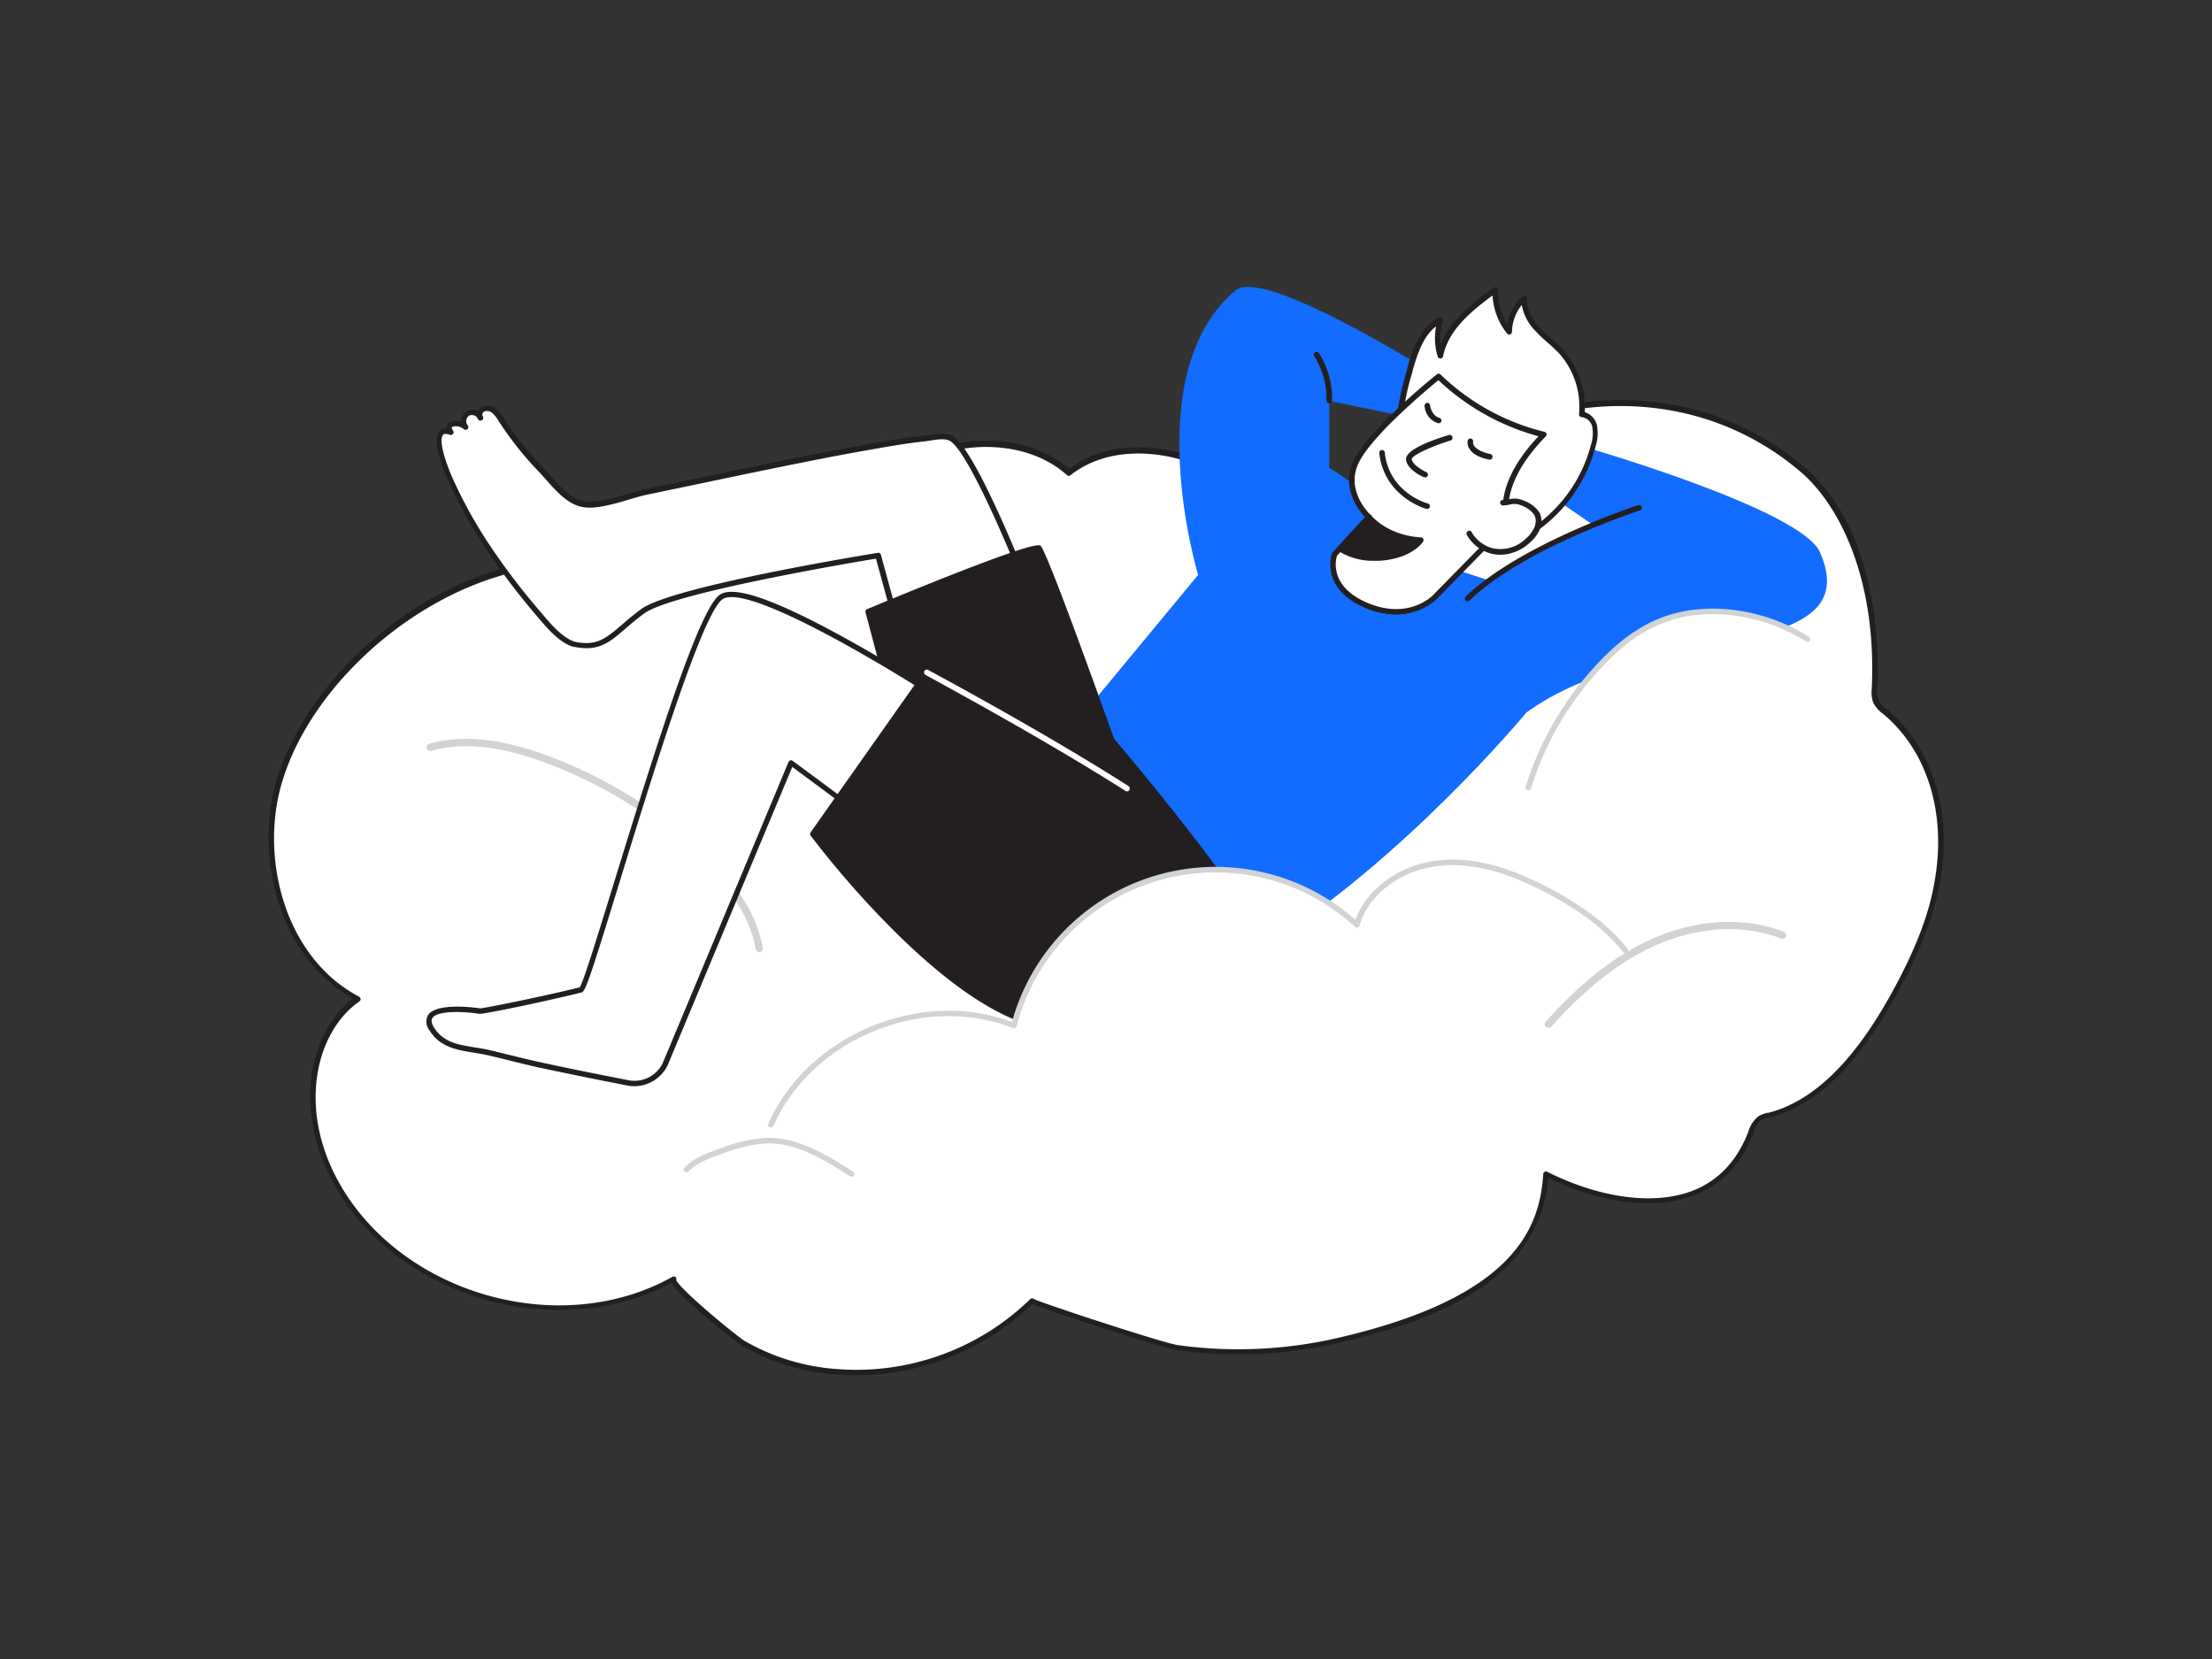 <svg xmlns="http://www.w3.org/2000/svg" viewBox="0 0 400 300"><rect x="0" y="0" width="400" height="300" fill="#333333" stroke="none"/><g id="_397_dream_flatline" data-name="#397_dream_flatline"><path d="M243.86,98.27c6.5-4.26,16-15.43,21.07-18.12,19.68-10.47,43.59-10.14,61,4.69,10.64,9.06,13.69,26.21,13.06,39.58a5.16,5.16,0,0,0,.22,2.35,5.29,5.29,0,0,0,1.59,1.78c8.82,7.34,11.5,19.36,9.59,30.52-1.27,7.42-4.44,14.4-8.1,21-4.85,8.74-12.18,18.92-22.41,21.58a5.28,5.28,0,0,0-1.65.61,5.46,5.46,0,0,0-1.74,2.83c-6.32,16-24.39,13.54-36.95,7.24-1.25,19.89-21.83,26.51-37.86,30.16a80.51,80.51,0,0,1-28.78,1.24c-2.55-.34-26.52-8.19-26.26-8.45a45.64,45.64,0,0,1-35.18,12.81,39.38,39.38,0,0,1-17-5.14c-1.18-.68-14-11-12.6-11.76-20.58,11.57-49.88,3.14-61.18-17.59-5.82-10.69-6-26.14,4-33.06-13.23-7-18.43-24.56-14.32-38.95,5-17.54,22.28-32.73,39.52-38s37.93-12,56-6.86C152.65,91,159.64,85,168,82s18.65-2.59,25.26,3.4c6.12-4.83,14.94-5,22.27-2.29,6.89,2.49,18.15,16.94,24.28,16.8A8.37,8.37,0,0,0,243.86,98.27Z" fill="#fff"/><path d="M154.73,248.69c-1.1,0-2.2,0-3.29-.11a40,40,0,0,1-17.24-5.21c-.6-.34-11.16-8.5-12.75-11.4-9.83,5.27-22.1,6.38-33.81,3-12-3.44-22-11.15-27.41-21.15-7.42-13.63-4-27.38,3.55-33.24-13.51-7.68-17.69-25.79-13.87-39.15,4.76-16.62,21.52-32.73,39.85-38.3l2.23-.68c17.08-5.2,36.42-11.1,53.75-6.25,6.39-5.46,13.63-11.6,22.13-14.67,9.36-3.37,19.29-2.1,25.45,3.23,6.77-5.1,16-4.46,22.42-2.12,3.16,1.14,7,4.57,11.14,8.21,4.76,4.21,9.68,8.56,12.88,8.56h.08a8,8,0,0,0,3.75-1.57h0c3.14-2.06,7-5.76,10.75-9.35,4-3.8,7.71-7.38,10.35-8.79,21.25-11.31,44.84-9.49,61.57,4.74,13.5,11.5,13.54,33.52,13.24,40a4.8,4.8,0,0,0,.18,2.12,4.65,4.65,0,0,0,1.4,1.55c8.31,6.92,12,18.5,9.81,31-1.1,6.4-3.69,13.12-8.15,21.15-7,12.52-14.39,19.66-22.72,21.83l-.16,0a4.49,4.49,0,0,0-1.35.49,4.65,4.65,0,0,0-1.44,2.33l-.11.27c-2.13,5.42-5.71,9.12-10.64,11-6.95,2.66-16.75,1.48-26.33-3.17-1.69,19.13-21.25,26-38.19,29.88a80.68,80.68,0,0,1-29,1.25c-1.37-.19-8.19-2.31-14.12-4.23-8.15-2.64-11-3.66-12-4.12A46,46,0,0,1,154.73,248.69Zm-32.46-17.24c.61,1.67,11,10.22,12.43,11.06a39,39,0,0,0,16.81,5.07,45.07,45.07,0,0,0,34.79-12.66h0a.5.5,0,0,1,.7,0c1.56.79,23.52,8,26,8.32a79.87,79.87,0,0,0,28.6-1.23c32-7.3,36.84-19.71,37.47-29.71a.48.48,0,0,1,.25-.4.49.49,0,0,1,.47,0c9.54,4.79,19.34,6.08,26.2,3.46,4.65-1.78,8-5.29,10.06-10.44l.1-.26a5.47,5.47,0,0,1,1.83-2.8,5.3,5.3,0,0,1,1.65-.63l.16,0c8.05-2.1,15.28-9.08,22.1-21.34,4.4-7.93,7-14.55,8-20.84,2.08-12.17-1.44-23.4-9.42-30a5.56,5.56,0,0,1-1.73-2,5.41,5.41,0,0,1-.27-2.47c.95-20.08-6-33.44-12.88-39.27-16.4-14-39.57-15.74-60.45-4.63-2.52,1.34-6.22,4.88-10.13,8.63s-7.68,7.36-10.89,9.46h0a8.71,8.71,0,0,1-4.28,1.74h-.1c-3.58,0-8.42-4.28-13.54-8.81-3.85-3.42-7.84-6.94-10.82-8-6.29-2.27-15.31-2.89-21.79,2.23a.49.49,0,0,1-.64,0c-5.87-5.31-15.58-6.6-24.76-3.29-8.42,3-15.64,9.2-22,14.65a.48.48,0,0,1-.46.1c-17.12-4.9-36.42,1-53.44,6.18l-2.24.68c-18,5.47-34.51,21.29-39.17,37.62-3.78,13.2.45,31.16,14.06,38.37a.48.48,0,0,1,.27.41.5.5,0,0,1-.22.44c-7.69,5.32-11.24,18.89-3.88,32.41,5.32,9.77,15.09,17.3,26.81,20.67s24,2.17,33.68-3.28a.51.51,0,0,1,.69.19A.51.51,0,0,1,122.27,231.45Z" fill="#231f20"/><path d="M137.3,172.17a.66.66,0,0,1-.65-.54c-1-5.68-4.53-11.3-10.94-17.18A83.1,83.1,0,0,0,98.2,137.77c-8.07-2.93-14.68-3.58-20.21-2a.66.66,0,1,1-.37-1.27c5.82-1.66,12.69-1,21,2a84.27,84.27,0,0,1,27.95,17c6.63,6.08,10.34,11.94,11.35,17.92a.66.66,0,0,1-.54.76Z" fill="#d1d3d4"/><path d="M162,111.74l-3.1-11.37s-37,6-42.58,10.08-6.8,7.23-12.47,6l-.09,0c-2.71-.9-4.94-3.89-6.73-6a123.54,123.54,0,0,1-9-12A83.53,83.53,0,0,1,81.6,87c-.54-1.17-4.63-10.47,0-8.85-1.33-2,1.71-1.93,2.7-.91A1.61,1.61,0,1,1,87,75.56a1.17,1.17,0,0,1,.55-1.66,1.93,1.93,0,0,1,1.89.35,6.35,6.35,0,0,1,1.26,1.56,59.52,59.52,0,0,0,7.16,9c2,2,4.41,5.44,7.22,6.21,3.22.89,8.89-1.51,12.07-2.16,5.12-1,10.23-2.14,15.36-3.2,8.47-1.75,16.95-3.51,25.47-5,3.12-.54,6.25-1.08,9.4-1.42,1.29-.14,3.43-.65,4.66,0,4,2,13.38,26,13.38,26" fill="#fff"/><path d="M106.07,117.21a11.18,11.18,0,0,1-2.37-.27l-.14,0c-2.48-.82-4.56-3.28-6.23-5.25l-.72-.85a121.91,121.91,0,0,1-9-12,83.33,83.33,0,0,1-6.41-11.6c-.8-1.74-3.29-7.53-1.72-9.25a1.61,1.61,0,0,1,1.34-.5,1.15,1.15,0,0,1,.4-1,2.63,2.63,0,0,1,2.21-.23c0-.1,0-.21,0-.32a2.14,2.14,0,0,1,.94-1.54,2.09,2.09,0,0,1,1.8-.16l.32.14a1.73,1.73,0,0,1,.86-.85,2.38,2.38,0,0,1,2.39.42A6.07,6.07,0,0,1,91,75.48a59.32,59.32,0,0,0,7.15,9c.41.44.85.93,1.31,1.45,1.69,1.91,3.6,4.06,5.67,4.63s5.73-.45,8.6-1.3c1.19-.35,2.31-.68,3.24-.86q4.53-.93,9-1.89l6.3-1.32c8.29-1.71,16.87-3.49,25.49-5,2.9-.51,6.19-1.08,9.44-1.43.25,0,.54-.07.84-.11,1.32-.19,3-.43,4.1.13,4,2,12.65,23.75,13.62,26.22a.5.5,0,1,1-.93.36c-2.6-6.61-10-24.11-13.14-25.68-.85-.43-2.32-.21-3.5,0l-.89.12c-3.21.34-6.48.91-9.37,1.42-8.61,1.5-17.17,3.28-25.45,5l-6.3,1.32-9.06,1.89c-.88.17-2,.5-3.16.84-3.14.93-6.7,2-9.15,1.3s-4.37-2.92-6.15-4.92c-.45-.51-.88-1-1.29-1.42a60.43,60.43,0,0,1-7.22-9.12,5.53,5.53,0,0,0-1.15-1.43,1.46,1.46,0,0,0-1.38-.3.75.75,0,0,0-.4.51.48.48,0,0,0,0,.22,1.23,1.23,0,0,1,.14.31.5.5,0,0,1-.86.47,1.27,1.27,0,0,1-.2-.36,1.22,1.22,0,0,0-.57-.41,1.12,1.12,0,0,0-.94.07,1.2,1.2,0,0,0-.21,1.72.5.5,0,0,1-.72.69h0a2.14,2.14,0,0,0-2.12-.39c-.16.13.13.58.19.67a.48.48,0,0,1,0,.58.5.5,0,0,1-.56.17c-.43-.15-1-.27-1.26,0-.81.89.37,4.87,1.88,8.16a82.93,82.93,0,0,0,6.34,11.46,121.43,121.43,0,0,0,9,11.91l.73.86c1.58,1.88,3.56,4.21,5.78,5,4,.88,5.64-.51,8.56-3,1-.87,2.13-1.84,3.55-2.88,5.59-4.12,41.27-9.93,42.79-10.17a.48.48,0,0,1,.56.36l3.1,11.37a.5.5,0,0,1-1,.26l-3-10.94c-4.21.7-36.85,6.19-41.92,9.92-1.38,1-2.5,2-3.49,2.83C110.72,115.73,109,117.21,106.07,117.21Z" fill="#231f20"/><path d="M258.07,101.31l10.83,3.53,19.19-9.91L280.91,90l5.7-9.15s39.1,11.26,42.49,19c8.92,20.28-30.91,12.84-53.08,29,0,0-22.07,26.7-47.68,42.5,0,0-22.81-21.74-32.8-41.86l21.12-25.53s-11.08-36.46,6.76-51.45c5.21-4.39,36.71,15.65,36.71,15.65l-7.64,6.84-12.12-2.51,0,12.09S253.74,92.77,258.07,101.31Z" fill="#126cff"/><path d="M288.36,77.22l0-.15a2.78,2.78,0,0,0-2.3-2.15,14.87,14.87,0,0,0-3.75-11.34c-1.36-1.5-3-2.71-4.38-4.21a7.41,7.41,0,0,1-2.23-5.47A8.44,8.44,0,0,0,272.91,60a11.53,11.53,0,0,1-2.52-7.54c-4.26,3.1-8.84,6.67-9.93,11.83a10.68,10.68,0,0,1,0-6.38c-3.23,1.62-4.53,5.47-5.52,8.94a46.57,46.57,0,0,0-1.7,7.46c-.31,2.69.49,4.42,1.4,6.91,1.56,4.27,3.73,8.43,7.09,11.5,4.25,3.87,11.49,6.18,16.45,2.49a26.78,26.78,0,0,0,9.93-14.79A7,7,0,0,0,288.36,77.22Z" fill="#fff"/><path d="M272.33,97.54a17,17,0,0,1-10.91-4.47c-3-2.72-5.34-6.54-7.22-11.7l-.28-.77c-.8-2.15-1.44-3.85-1.15-6.36a46.61,46.61,0,0,1,1.68-7.41l0-.14c1-3.59,2.41-7.56,5.77-9.24a.5.5,0,0,1,.55.06.51.51,0,0,1,.15.54,10.37,10.37,0,0,0-.41,4.18C262.19,58.06,266,55,270.09,52a.51.51,0,0,1,.53,0,.5.5,0,0,1,.27.46,11.14,11.14,0,0,0,1.65,6.15,9,9,0,0,1,2.8-5.07.48.48,0,0,1,.56-.07.5.5,0,0,1,.27.49c-.22,2.16,1.22,4.11,2.1,5.08.67.74,1.43,1.42,2.17,2.09a29.38,29.38,0,0,1,2.21,2.12,15.49,15.49,0,0,1,3.92,11.27A3.35,3.35,0,0,1,288.81,77l0,.16a7.47,7.47,0,0,1-.23,3.41,27.1,27.1,0,0,1-10.11,15.07A10.16,10.16,0,0,1,272.33,97.54ZM259.7,59c-2.29,1.74-3.36,4.89-4.25,8l0,.13a46.12,46.12,0,0,0-1.65,7.25c-.26,2.28.31,3.8,1.09,5.91l.29.77c1.83,5,4.1,8.69,7,11.3,4.16,3.79,11.12,6,15.81,2.46a26.06,26.06,0,0,0,9.74-14.52,6.49,6.49,0,0,0,.22-2.94h0l0-.12A2.28,2.28,0,0,0,286,75.42a.53.53,0,0,1-.35-.17.47.47,0,0,1-.11-.37,14.49,14.49,0,0,0-3.63-11,29.6,29.6,0,0,0-2.14-2,28.43,28.43,0,0,1-2.24-2.16,8.76,8.76,0,0,1-2.34-4.57A8,8,0,0,0,273.41,60a.5.5,0,0,1-.34.46.48.48,0,0,1-.55-.16,12,12,0,0,1-2.62-6.87c-4.23,3.12-8,6.38-8.95,11a.5.5,0,0,1-.47.4.51.51,0,0,1-.5-.35A11.3,11.3,0,0,1,259.7,59Z" fill="#231f20"/><path d="M247.53,93.51l-6.2,6.73s-2.16,5.84,5.68,9.2S259.47,108,259.47,108l13.21-13.48s-3-6.31,6.49-15.91a41.09,41.09,0,0,1-19-10.51s-11.68,9.33-14.73,15.07S247.53,93.51,247.53,93.51Z" fill="#fff"/><path d="M252.39,111.13a14.14,14.14,0,0,1-5.58-1.23c-8.18-3.51-6-9.77-5.95-9.83a1,1,0,0,1,.1-.17l5.88-6.38c-1.16-1.24-4.58-5.52-1.88-10.6,3.06-5.76,14.38-14.84,14.86-15.22a.5.5,0,0,1,.66,0,40.89,40.89,0,0,0,18.78,10.38.52.52,0,0,1,.39.34.51.51,0,0,1-.13.5c-9,9.2-6.42,15.29-6.39,15.35a.49.49,0,0,1-.1.56l-13.2,13.48A10.92,10.92,0,0,1,252.39,111.13ZM241.77,100.5c-.23.73-1.42,5.54,5.43,8.48,7.41,3.18,11.73-1.15,11.91-1.33l13-13.26c-.48-1.43-1.71-7.22,6.1-15.5a42.63,42.63,0,0,1-18.1-10.14c-1.93,1.59-11.58,9.6-14.26,14.64-2.83,5.33,2,9.7,2,9.74a.53.53,0,0,1,.17.35.47.47,0,0,1-.13.36Z" fill="#231f20"/><path d="M265.69,96.47a6.6,6.6,0,0,0,4,3.12,7.11,7.11,0,0,0,6.69-1.89A6,6,0,0,0,278,95.55a3.13,3.13,0,0,0-.06-2.61A5,5,0,0,0,275.36,91c-1.47-.67-2.12-.17-3.58-.07.14,0,.43-.14.57-.14" fill="#fff"/><path d="M271.34,100.32a7,7,0,0,1-1.8-.24,7.11,7.11,0,0,1-4.29-3.36.5.5,0,0,1,.19-.68.49.49,0,0,1,.68.19,6.22,6.22,0,0,0,3.69,2.88A6.57,6.57,0,0,0,276,97.33a5.44,5.44,0,0,0,1.47-2,2.64,2.64,0,0,0,0-2.19,4.57,4.57,0,0,0-2.31-1.71,3.09,3.09,0,0,0-2.17-.18,9.78,9.78,0,0,1-1.1.15h-.11a.5.5,0,0,1,0-1h.06l.11,0a1.73,1.73,0,0,1,.45-.1l.18,0,.26,0a4,4,0,0,1,2.77.26,5.53,5.53,0,0,1,2.77,2.13,3.65,3.65,0,0,1,.09,3,6.46,6.46,0,0,1-1.72,2.33A8,8,0,0,1,271.34,100.32Z" fill="#231f20"/><path d="M242.27,99.22a11.91,11.91,0,0,0,8.07,1.58c5-.63,6.58-3.16,6.58-3.16s-5.7,0-9.39-4.13Z" fill="#231f20"/><path d="M248.54,101.41A11.72,11.72,0,0,1,242,99.62a.49.49,0,0,1-.2-.35.48.48,0,0,1,.13-.39l5.25-5.71a.52.52,0,0,1,.37-.16.46.46,0,0,1,.37.16c3.5,3.91,9,4,9,4a.5.5,0,0,1,.43.25.49.49,0,0,1,0,.51c-.07.11-1.73,2.74-6.94,3.39A13.48,13.48,0,0,1,248.54,101.41Zm-5.49-2.3a12.17,12.17,0,0,0,7.23,1.2,10,10,0,0,0,5.58-2.25,14,14,0,0,1-8.33-3.82Z" fill="#231f20"/><path d="M262.11,79.14s-7.45,2.32-7.35,3.85,2.82,2.76,2.82,2.76" fill="#fff"/><path d="M257.57,86.25a.53.53,0,0,1-.2,0c-.31-.14-3-1.41-3.11-3.18S259,79.57,262,78.66a.5.5,0,0,1,.29,1c-3.68,1.14-6.95,2.71-7,3.34.06,1,1.89,2,2.52,2.33a.5.5,0,0,1-.21,1Z" fill="#231f20"/><path d="M258,92l-.13,0c-.08,0-7.59-2.17-8.45-10.07a.5.5,0,0,1,.44-.55.5.5,0,0,1,.55.44c.79,7.22,7.44,9.13,7.72,9.21a.5.5,0,0,1-.13,1Z" fill="#231f20"/><path d="M269.4,83.12h-.11c-1.81-.39-3-1-3.58-2a1.93,1.93,0,0,1-.3-1.44.5.5,0,0,1,.6-.37.51.51,0,0,1,.37.6c-.1.51.43,1.61,3.12,2.19a.52.52,0,0,1,.39.6A.5.5,0,0,1,269.4,83.12Z" fill="#231f20"/><path d="M260.16,76.53h-.1a3.48,3.48,0,0,1-2.45-3.1.52.52,0,0,1,.42-.58.51.51,0,0,1,.57.42c.31,1.95,1.61,2.27,1.67,2.28a.52.52,0,0,1,.38.6A.51.51,0,0,1,260.16,76.53Z" fill="#231f20"/><path d="M201,133.72s-12-33.84-13.13-34.66S157,110.61,157,110.61l10.92,41.08S201.14,150.92,201,133.72Z" fill="#231f20"/><path d="M167.91,152.18a.49.49,0,0,1-.48-.37l-10.92-41.08a.48.48,0,0,1,.29-.58c13.69-5.69,30.25-12.29,31.34-11.49s10.46,26.92,13.3,34.89a.88.88,0,0,1,0,.16c.08,7.29-5.74,12.79-16.82,15.92a76.82,76.82,0,0,1-16.72,2.55ZM157.58,110.9l10.71,40.27c3.7-.16,32.24-1.92,32.18-17.36-4.62-13-11.73-32.46-12.9-34.29C185.5,99.6,168.38,106.42,157.58,110.9Z" fill="#231f20"/><path d="M170.55,126.55s-34.21-22.34-40.09-18.7S106.57,178.54,105,178.93c-6.56,1.64-17.91,3.9-18.3,3.84-2-.28-11.48-1.31-8.67,3.27,2.31,3.74,6.57,3.41,10.39,4.31,5,1.21,6.13,1.58,11.21,2.65q6.93,1.45,13.9,2.81a6.19,6.19,0,0,0,6.69-3.28L143.05,138l14.63,10.84Z" fill="#fff"/><path d="M114.72,196.42a6.72,6.72,0,0,1-1.26-.12c-4.51-.88-9.19-1.82-13.9-2.81-3.35-.7-4.93-1.1-7.11-1.64-1.12-.28-2.39-.6-4.12-1-.86-.2-1.77-.35-2.64-.49-3-.48-6.16-1-8-4a2.51,2.51,0,0,1-.29-2.79c1.42-2.17,7.59-1.49,9.44-1.23.69,0,11.54-2.2,18-3.8.71-1.09,3.43-10,6.32-19.35,8-25.95,15.43-49.44,19.09-51.7,2.64-1.64,10.09,1,22.76,8,9.2,5.08,17.79,10.67,17.88,10.73a.51.51,0,0,1,.16.67L158.12,149a.55.55,0,0,1-.34.24.45.45,0,0,1-.39-.09l-14.12-10.46-22.56,54A6.74,6.74,0,0,1,114.72,196.42ZM82.65,183c-2.14,0-4,.31-4.46,1.09-.26.39-.16,1,.3,1.72,1.65,2.68,4.42,3.12,7.35,3.59.9.14,1.82.28,2.72.5,1.74.41,3,.73,4.13,1,2.17.54,3.75.93,7.07,1.63,4.71,1,9.39,1.93,13.89,2.81a5.7,5.7,0,0,0,6.15-3l22.79-54.55a.53.53,0,0,1,.33-.29.51.51,0,0,1,.43.09l14.18,10.5,12.35-21.34c-9.74-6.33-34.62-21.24-39.16-18.43-3.64,2.25-12.69,31.68-18.67,51.15-5.59,18.19-6.21,19.81-6.9,20-6,1.5-17.85,4-18.49,3.86A28.82,28.82,0,0,0,82.65,183Z" fill="#231f20"/><path d="M228.34,171.28s-20.8,17.62-39.46,14.22S147,150.8,147,150.8l20.57-29.16L201,133.72S226,163.1,228.34,171.28Z" fill="#231f20"/><path d="M193.78,186.43a27.77,27.77,0,0,1-5-.44c-7.85-1.43-17.33-7.74-28.2-18.76a172.65,172.65,0,0,1-14-16.13.5.5,0,0,1,0-.58l20.57-29.17a.49.49,0,0,1,.57-.18l33.38,12.08a.51.51,0,0,1,.21.15c1,1.2,25.11,29.55,27.46,37.75a.49.49,0,0,1-.15.52C228.47,171.83,211,186.43,193.78,186.43Zm-46.14-35.64c2.39,3.15,24,31.07,41.33,34.22,17.12,3.12,36.37-11.93,38.79-13.9-2.73-8.15-25.5-35.1-27.09-37l-32.89-11.9Z" fill="#231f20"/><path d="M203.81,143.11a.43.43,0,0,1-.27-.08c-15.63-9.94-36-20.84-36.18-21a.5.5,0,0,1-.2-.68.49.49,0,0,1,.67-.2c.2.11,20.58,11,36.24,21a.51.51,0,0,1,.16.69A.51.51,0,0,1,203.81,143.11Z" fill="#fff"/><path d="M265.4,108.74a.52.52,0,0,1-.36-.16.49.49,0,0,1,0-.7c10-9.62,31-16.47,31.19-16.53a.49.49,0,0,1,.63.32.5.5,0,0,1-.32.63c-.21.06-21,6.84-30.81,16.3A.52.52,0,0,1,265.4,108.74Z" fill="#231f20"/><path d="M240.37,72.92a.55.55,0,0,1-.5-.5,14.36,14.36,0,0,0-2.2-8,.5.5,0,0,1,.8-.6,15,15,0,0,1,2.4,8.65A.5.5,0,0,1,240.37,72.92Z" fill="#231f20"/><path d="M293.93,171.86c-3.63-4.58-8.58-8-13.75-10.72-6-3.19-12.61-5.68-19.37-5.16s-13.56,4.71-15.46,11.21a37.69,37.69,0,0,0-62,18.24c-16.24-6.46-36.85,1.95-43.93,17.93" fill="#fff"/><path d="M139.4,203.86a.52.52,0,0,1-.21,0,.5.5,0,0,1-.25-.66c7.13-16.1,27.6-24.6,44.05-18.39a38.2,38.2,0,0,1,62.13-18.47c2.1-5.85,8.41-10.26,15.66-10.82,5.87-.46,12.12,1.21,19.64,5.22,6.27,3.35,10.69,6.8,13.91,10.85a.51.51,0,0,1-.09.71.5.5,0,0,1-.7-.09c-3.12-3.94-7.44-7.31-13.59-10.59-7.35-3.92-13.42-5.53-19.1-5.1-7.14.55-13.32,5-15,10.85a.49.49,0,0,1-.34.34.5.5,0,0,1-.48-.11,37.19,37.19,0,0,0-61.2,18,.49.49,0,0,1-.26.32.53.53,0,0,1-.41,0c-16.06-6.39-36.29,1.86-43.29,17.66A.49.49,0,0,1,139.4,203.86Z" fill="#d1d3d4"/><path d="M280,185.86a.66.66,0,0,1-.48-1.1c6.37-7.12,12.61-12,19.07-14.91,8.1-3.65,16.83-4.14,24-1.34a.66.66,0,0,1,.38.85.67.67,0,0,1-.86.37c-6.79-2.67-15.15-2.19-22.93,1.32-6.29,2.83-12.39,7.61-18.64,14.59A.63.63,0,0,1,280,185.86Z" fill="#d1d3d4"/><path d="M124.18,211.48c1.67-1.7,4-2.53,6.26-3.3a27.75,27.75,0,0,1,8-1.91c5.66-.22,10.84,3,15.61,6" fill="#fff"/><path d="M154,212.8a.5.5,0,0,1-.27-.08c-5.26-3.38-10-6.16-15.32-5.95a27.36,27.36,0,0,0-7.85,1.88c-2.08.72-4.44,1.53-6.06,3.18a.5.5,0,0,1-.72-.7c1.79-1.82,4.27-2.67,6.45-3.43a28.54,28.54,0,0,1,8.14-1.93c5.57-.19,10.5,2.64,15.9,6.11a.5.5,0,0,1,.15.69A.51.51,0,0,1,154,212.8Z" fill="#d1d3d4"/><path d="M276.37,142.42a56,56,0,0,1,12.16-21.32c3.33-3.71,7.35-7.23,12.5-9.11,8.62-3.13,18.73-.93,25.82,3.57" fill="#fff"/><path d="M276.37,142.92l-.15,0a.5.5,0,0,1-.33-.62,56.84,56.84,0,0,1,12.27-21.51c4.2-4.68,8.23-7.62,12.7-9.25,7.94-2.89,18.24-1.47,26.25,3.61a.49.49,0,0,1,.16.69.5.5,0,0,1-.69.16c-7.76-4.93-17.72-6.31-25.37-3.52-4.31,1.57-8.22,4.42-12.3,9a55.66,55.66,0,0,0-12.06,21.12A.51.51,0,0,1,276.37,142.92Z" fill="#d1d3d4"/></g></svg>